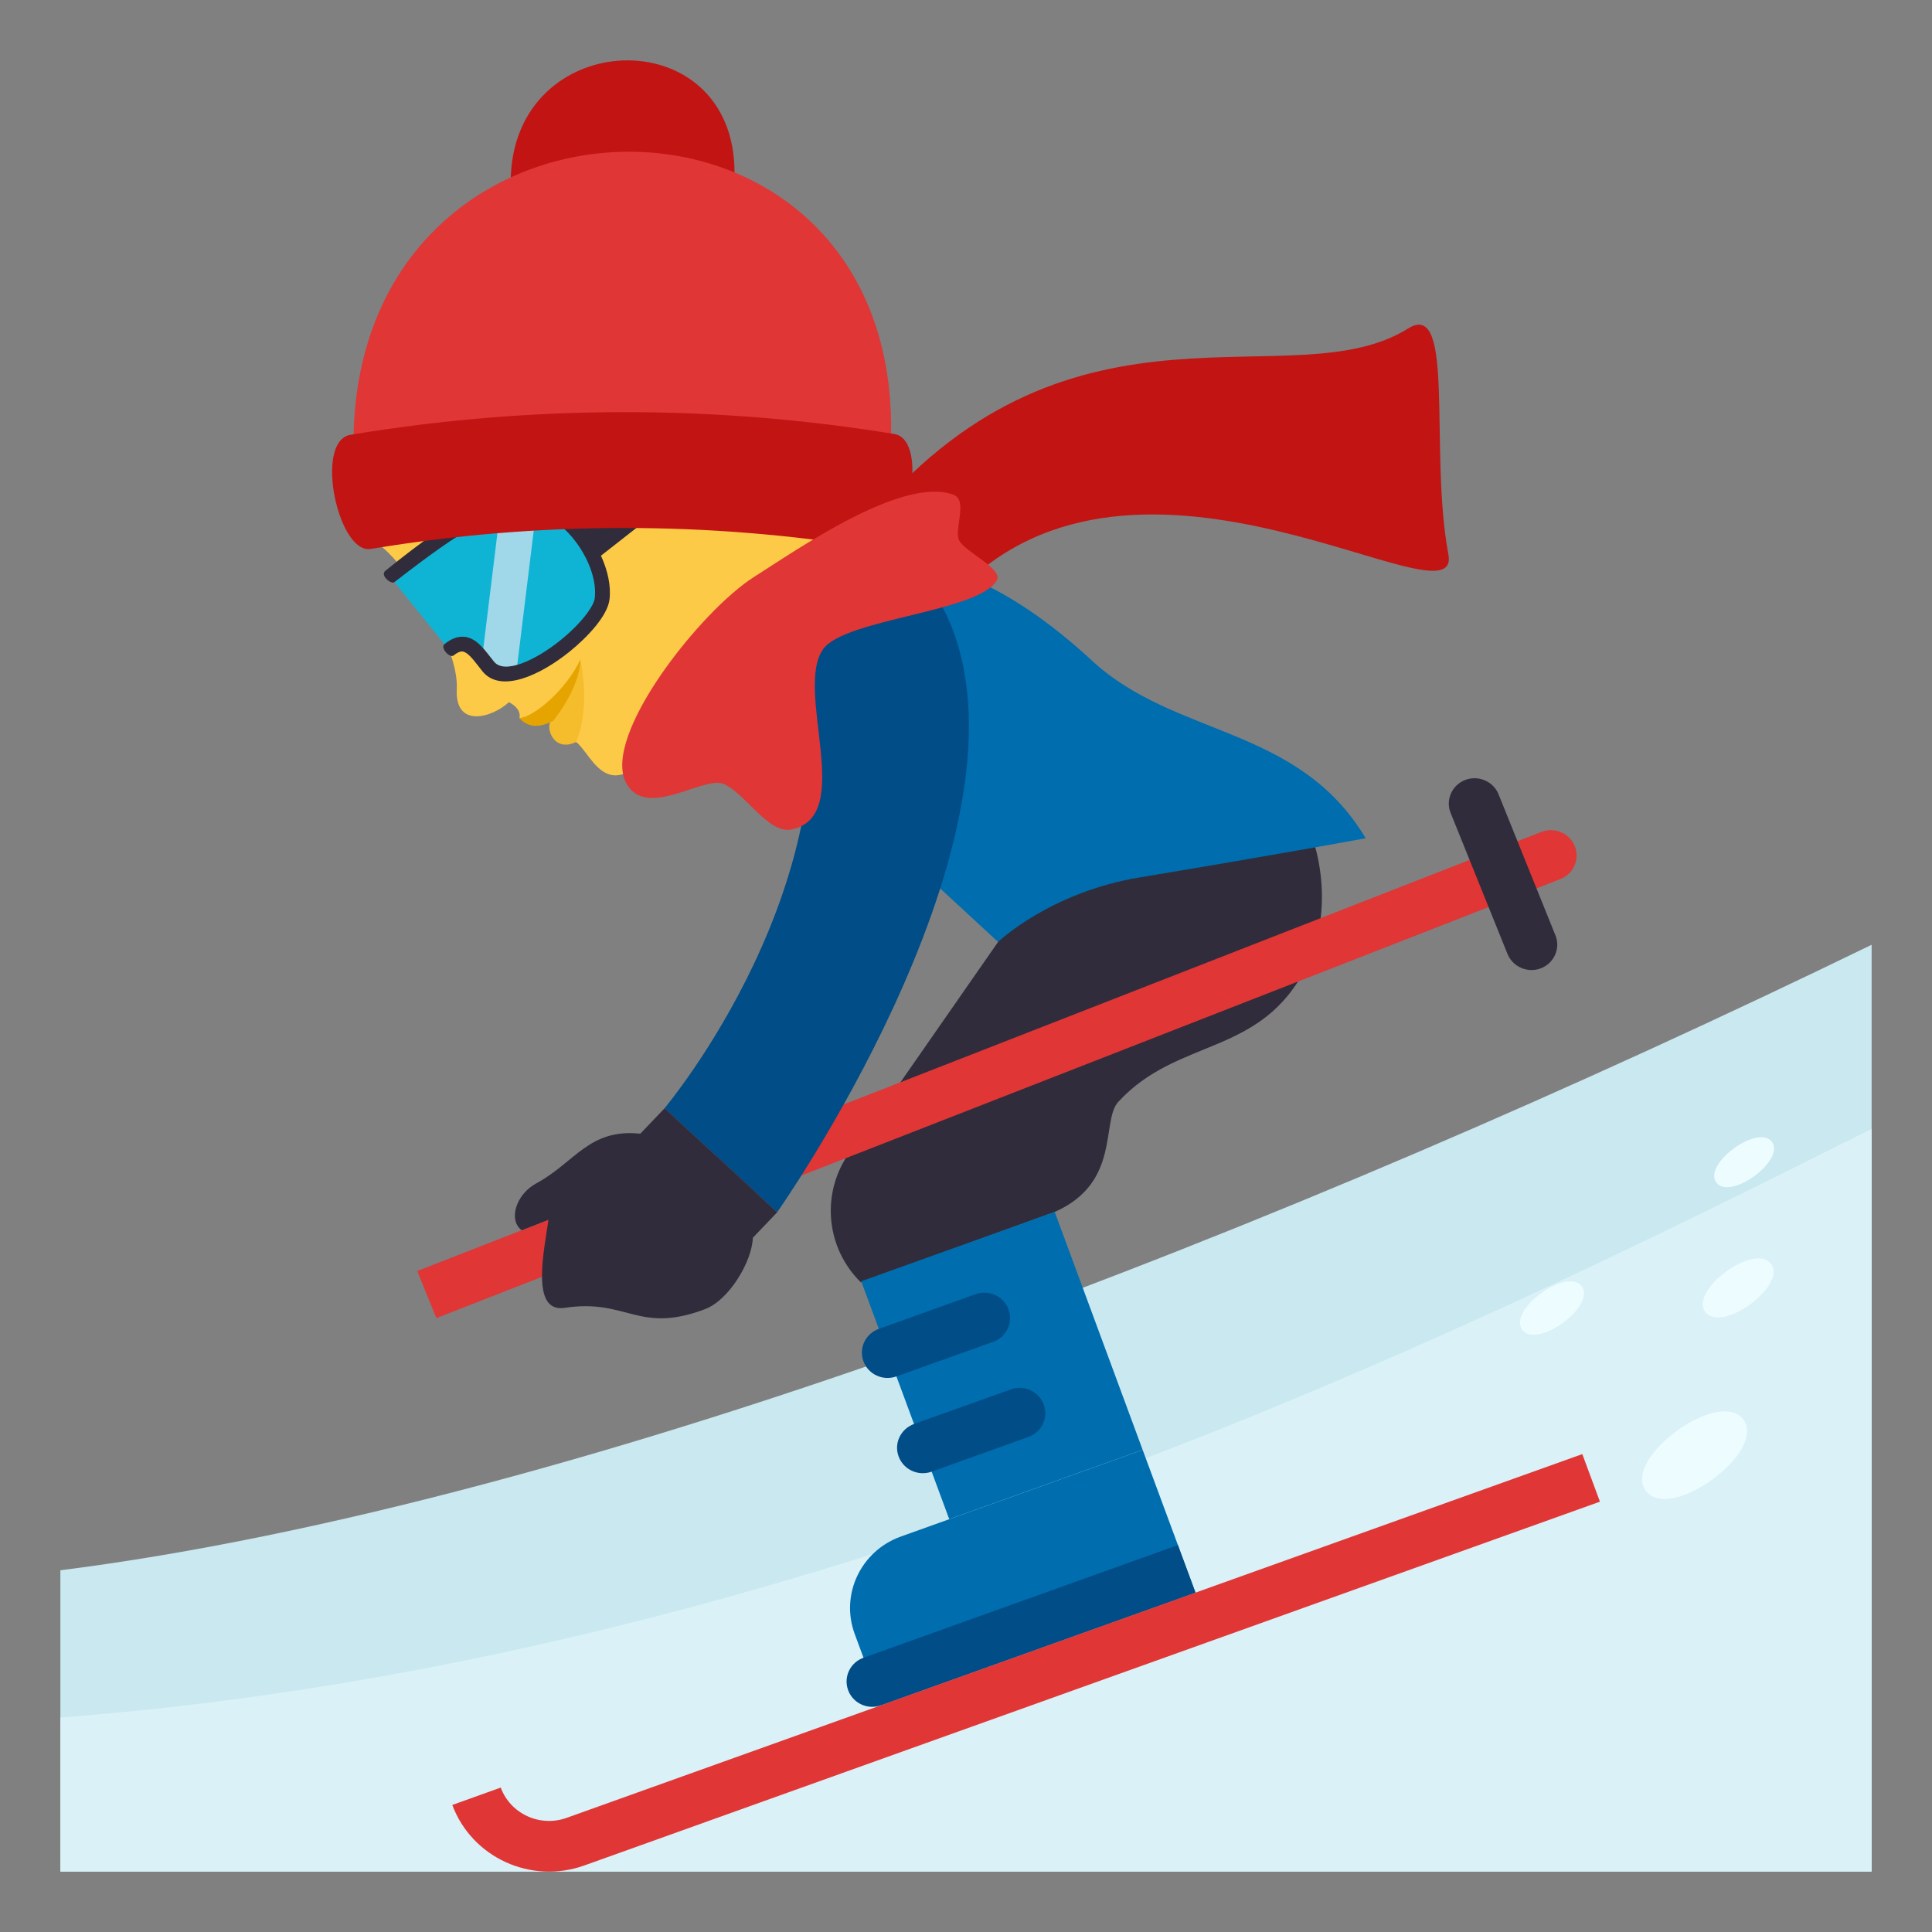 <?xml version="1.0" encoding="utf-8"?>
<!-- Generator: Adobe Illustrator 15.0.0, SVG Export Plug-In . SVG Version: 6.00 Build 0)  -->
<!DOCTYPE svg PUBLIC "-//W3C//DTD SVG 1.1//EN" "http://www.w3.org/Graphics/SVG/1.1/DTD/svg11.dtd">
<svg version="1.1" id="Layer_1" xmlns="http://www.w3.org/2000/svg" xmlns:xlink="http://www.w3.org/1999/xlink" x="0px" y="0px"
	 width="64px" height="64px" viewBox="0 0 64 64" enable-background="new 0 0 64 64" xml:space="preserve">
<rect x="0" y="0" width="64" height="64" fill="#808080" stroke="none"/>
<path fill="#FDCA47" d="M12.404,17.922c1.133,0.769,2.803,3.513,2.728,4.905c-0.069,1.323,1.194,0.934,1.726,0.433
	c0.46,0.241,0.346,0.529,0.346,0.529s1.099-0.153,1.102,0.141c-0.205,0.196-0.03,0.753,0.523,0.585
	c0.609-0.185,1.003,2.274,2.576,0.56c1.27-1.389,6.35-7.312,6.415-7.944C27.896,16.412,14.967,15.508,12.404,17.922z"/>
<path fill="#F5BC2C" d="M19.227,21.845c0.257,1.321,0.068,2.241-0.146,2.735c-0.74,0.364-1.059-0.504-0.792-0.756
	C18.495,23.629,18.678,23.056,19.227,21.845z"/>
<path fill="#E6A400" d="M19.227,21.845c-0.018,0.973-0.905,2.037-0.905,2.037c-0.189,0.091-0.707,0.358-1.118-0.093
	C17.699,23.748,18.764,22.838,19.227,21.845z"/>
<path fill="#CAE8F0" d="M62,31.297C42.748,40.654,19.486,49.8,2,52.018v9.981h60V31.297z"/>
<path fill="#D9F1F7" d="M2,61.999h60V37.394c-13.918,6.983-35.611,17.65-60,19.498V61.999z"/>
<path fill="#EDFCFF" d="M56.486,43.458c-0.527-0.727,1.654-2.314,2.184-1.586C59.199,42.599,57.016,44.186,56.486,43.458z"/>
<path fill="#EDFCFF" d="M56.854,39.17c-0.447-0.615,1.398-1.956,1.846-1.34C59.146,38.443,57.301,39.785,56.854,39.17z"/>
<path fill="#EDFCFF" d="M54.516,49.38c-0.783-1.078,2.453-3.43,3.238-2.352C58.537,48.106,55.301,50.458,54.516,49.38z"/>
<path fill="#EDFCFF" d="M50.422,44.048c-0.477-0.657,1.498-2.094,1.977-1.434C52.877,43.271,50.9,44.708,50.422,44.048z"/>
<path fill="#C21413" d="M28.92,17.047c6.713-7.844,13.914-3.774,17.725-6.165c1.582-0.993,0.693,4.074,1.334,7.479
	c0.484,2.568-10.289-5.088-16.303,1.288C31.676,19.649,28.303,17.766,28.92,17.047z"/>
<path fill="#302C3B" d="M34.381,28.282l-1.318,2.92l-4.545,6.534c-1.33,1.31-1.33,3.436,0,4.745l6.42-2.334
	c2.205-0.973,1.525-3.018,2.109-3.65c1.988-2.155,4.74-1.481,6.246-4.506c0.799-1.605,0.584-3.803-0.277-5.269L34.381,28.282z"/>
<path fill="#006DAE" d="M45.24,27.768c-2.24-3.747-6.307-3.333-9.061-5.878c-5.752-5.313-9.213-2.854-9.072-1.751
	c0.391,3.122-0.061,5.505,0.836,6.335l5.119,4.728c0,0,1.715-1.642,4.686-2.135C42.631,28.254,45.24,27.768,45.24,27.768z"/>
<path fill="#006DAE" d="M29.842,50.9c-1.326,0.474-2.01,1.919-1.529,3.226l0.875,2.363l10.416-3.729l-1.752-4.731L29.842,50.9z"/>
<path fill="#014D87" d="M28.607,54.915c-0.443,0.155-0.672,0.636-0.512,1.073c0.16,0.437,0.65,0.662,1.092,0.501l10.416-3.729
	l-0.584-1.576L28.607,54.915z"/>
<polygon fill="#006DAE" points="37.852,48.029 31.445,50.325 28.529,42.443 34.938,40.146 "/>
<path fill="#014D87" d="M33.484,46.027l-3.205,1.144c-0.443,0.162-0.674,0.641-0.51,1.078c0.162,0.437,0.648,0.66,1.092,0.502
	l3.203-1.15c0.443-0.156,0.674-0.639,0.51-1.075C34.414,46.092,33.926,45.866,33.484,46.027z"/>
<path fill="#014D87" d="M32.316,42.872l-3.203,1.149c-0.445,0.157-0.672,0.64-0.51,1.073c0.158,0.438,0.65,0.66,1.092,0.501
	L32.9,44.45c0.441-0.158,0.668-0.639,0.508-1.076C33.248,42.938,32.758,42.714,32.316,42.872z"/>
<path fill="#E03636" d="M18.773,60.218c-0.883,0.319-1.863-0.13-2.186-1.002l-1.604,0.576c0.65,1.741,2.604,2.638,4.373,2.004
	L53,49.745l-0.584-1.576L18.773,60.218z"/>
<path fill="#E03636" d="M51.061,27.558L13.822,42.104l0.633,1.56l37.236-14.545c0.438-0.173,0.65-0.66,0.475-1.09
	C51.994,27.598,51.498,27.388,51.061,27.558z"/>
<path fill="#302C3B" d="M49.939,31.604c0.178,0.431,0.674,0.641,1.107,0.472l0,0c0.438-0.172,0.654-0.659,0.48-1.09l-1.885-4.676
	c-0.174-0.43-0.676-0.642-1.109-0.471l0,0c-0.436,0.17-0.652,0.66-0.479,1.088L49.939,31.604z"/>
<path fill="#014D87" d="M29.012,18.664c-1.414,0.042-2.801,1.242-2.477,2.593c1.869,7.852-4.521,15.455-4.521,15.455l3.73,3.446
	c0,0,8.352-11.856,5.902-19.057C31.199,19.781,30.422,18.619,29.012,18.664z"/>
<path fill="#302C3B" d="M21.211,37.555c-1.705-0.177-2.158,0.95-3.447,1.646c-0.66,0.354-0.941,1.203-0.482,1.554l0.887-0.347
	c-0.148,1.044-0.602,3.089,0.537,2.916c2.07-0.317,2.432,0.879,4.645,0.045c0.805-0.303,1.561-1.584,1.588-2.366l0.807-0.845
	l-3.73-3.446L21.211,37.555z"/>
<path fill="#0FB4D4" d="M17.497,16.653c-1.072-0.097-2.426,0.704-4.582,2.445l1.96,2.427c0.592-0.478,0.887,0.042,1.3,0.551
	c0.815,1.011,3.657-1.292,3.772-2.236C20.103,18.568,18.841,16.774,17.497,16.653z"/>
<path fill="#A0D8E9" d="M16.588,16.763l-0.62,5.055c0.066,0.082,0.747,0.558,1.135,0.467l0.684-5.577
	C17.692,16.681,16.915,16.665,16.588,16.763z"/>
<path fill="#302C3B" d="M22.459,16.409l-1.212-1.5L18.704,16.9c-0.375-0.275-0.776-0.454-1.177-0.49
	c-1.093-0.1-2.384,0.579-4.763,2.499c-0.184,0.148,0.192,0.46,0.302,0.375c2.266-1.764,3.468-2.473,4.402-2.389
	c0.552,0.05,1.155,0.448,1.617,1.068c0.446,0.601,0.685,1.311,0.617,1.854c-0.032,0.262-0.433,0.823-1.137,1.393
	c-0.834,0.673-1.856,1.133-2.198,0.71c-0.041-0.052-0.083-0.103-0.123-0.155c-0.255-0.326-0.498-0.634-0.86-0.67
	c-0.217-0.022-0.434,0.059-0.66,0.243c-0.151,0.122,0.179,0.476,0.302,0.375c0.118-0.095,0.218-0.139,0.293-0.131
	c0.162,0.015,0.343,0.246,0.534,0.491c0.041,0.054,0.083,0.107,0.126,0.162c0.607,0.752,1.937,0.12,2.89-0.649
	c0.596-0.482,1.256-1.187,1.321-1.725c0.056-0.444-0.055-0.955-0.282-1.453L22.459,16.409z"/>
<path fill="#C21413" d="M24.332,5.751c-0.031,5.174-7.441,5.434-7.414,0.259C16.947,0.84,24.363,0.58,24.332,5.751z"/>
<path fill="#E03636" d="M29.52,14.333c-0.033,2.797-17.844,2.999-17.809,0.202C11.857,1.993,29.668,1.791,29.52,14.333z"/>
<path fill="#C21413" d="M28.932,18.159c-5.508-0.9-11.137-0.892-16.646,0.025c-1.084,0.19-1.891-3.568-0.68-3.78
	c5.963-0.992,12.057-1.003,18.018-0.027C30.834,14.583,30.018,18.346,28.932,18.159z"/>
<path fill="#E03636" d="M20.74,25.933c0.643,1.225,2.527-0.211,3.197,0.025c0.709,0.252,1.496,1.672,2.27,1.521
	c2.164-0.421,0.084-4.626,1.066-5.982c0.73-1.008,5.232-1.229,5.756-2.294c0.18-0.366-1.07-0.933-1.256-1.299
	c-0.182-0.36,0.307-1.333-0.191-1.517c-1.701-0.622-5.189,1.831-6.598,2.721C23.213,20.226,19.924,24.378,20.74,25.933z"/>
</svg>
